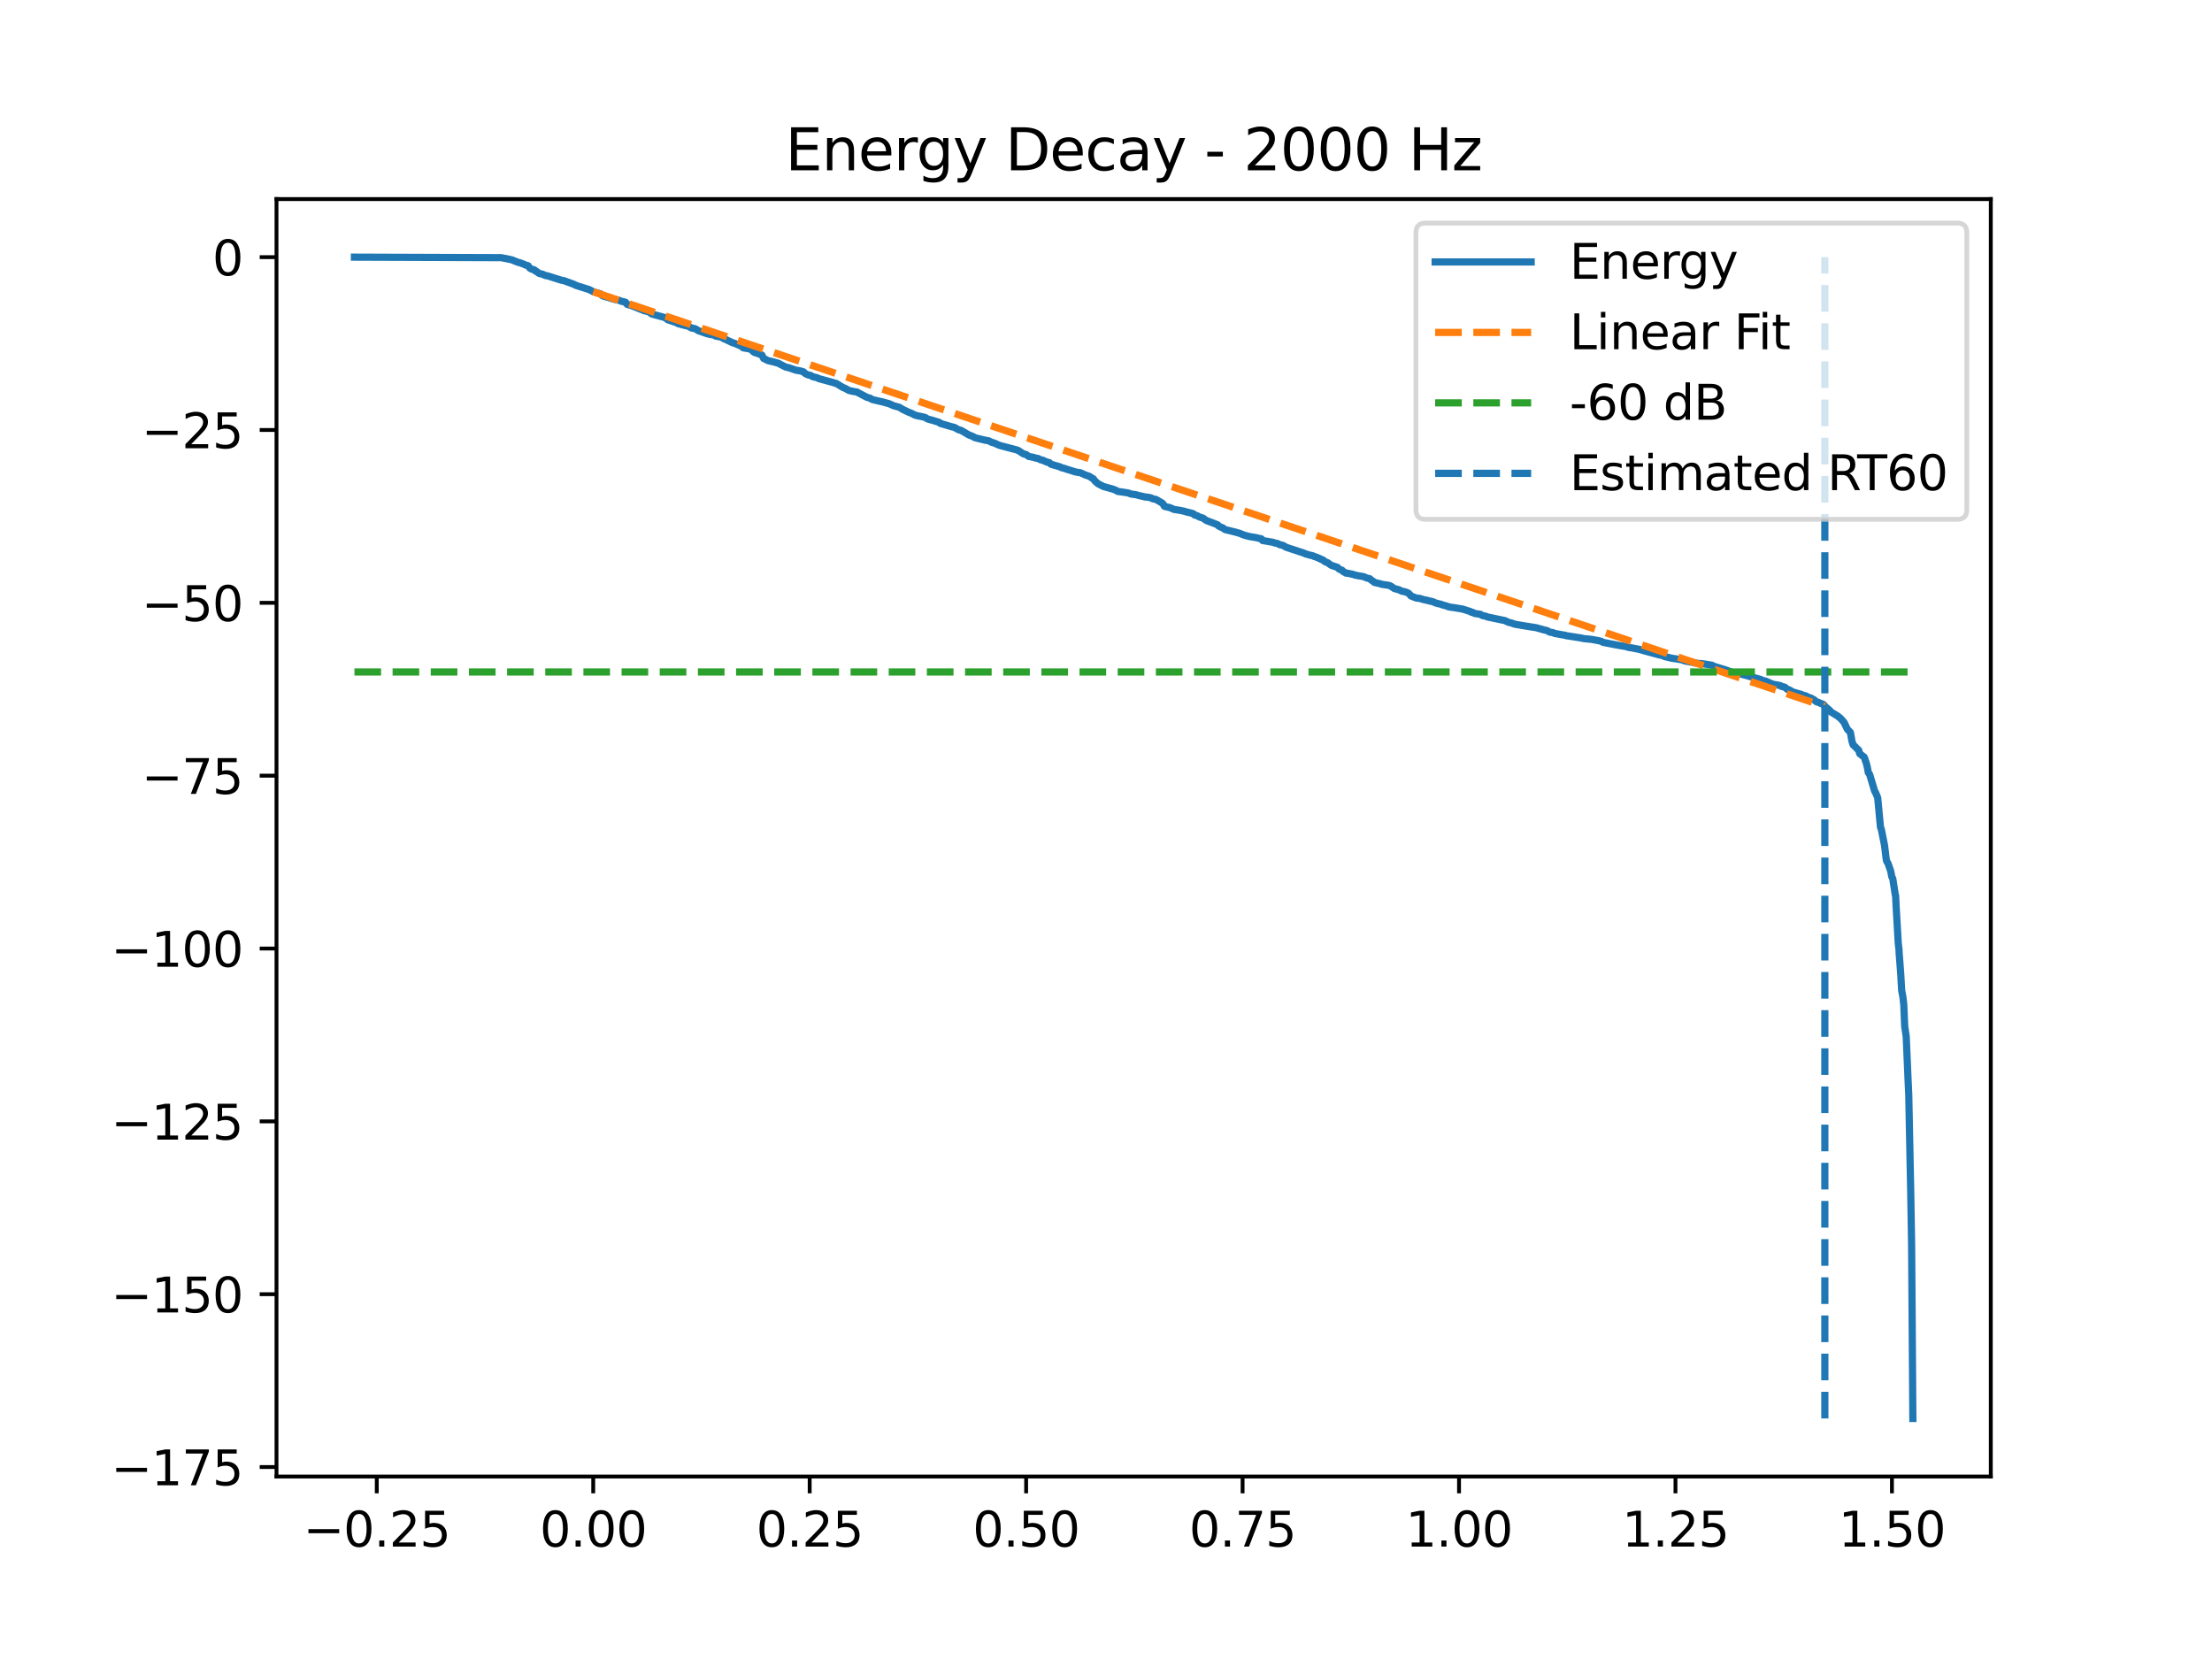 <?xml version="1.0" encoding="utf-8" standalone="no"?>
<!DOCTYPE svg PUBLIC "-//W3C//DTD SVG 1.1//EN"
  "http://www.w3.org/Graphics/SVG/1.1/DTD/svg11.dtd">
<svg xmlns:xlink="http://www.w3.org/1999/xlink" width="460.8pt" height="345.6pt" viewBox="0 0 460.8 345.6" xmlns="http://www.w3.org/2000/svg" version="1.1">
 <defs>
  <style type="text/css">*{stroke-linejoin: round; stroke-linecap: butt}</style>
 </defs>
 <g id="figure_1">
  <g id="patch_1">
   <path d="M 0 345.6 
L 460.8 345.6 
L 460.8 0 
L 0 0 
z
" style="fill: #ffffff"/>
  </g>
  <g id="axes_1">
   <g id="patch_2">
    <path d="M 57.6 307.584 
L 414.72 307.584 
L 414.72 41.472 
L 57.6 41.472 
z
" style="fill: #ffffff"/>
   </g>
   <g id="matplotlib.axis_1">
    <g id="xtick_1">
     <g id="line2d_1">
      <defs>
       <path id="meb1997a6d0" d="M 0 0 
L 0 3.5 
" style="stroke: #000000; stroke-width: 0.8"/>
      </defs>
      <g>
       <use xlink:href="#meb1997a6d0" x="78.488" y="307.584" style="stroke: #000000; stroke-width: 0.8"/>
      </g>
     </g>
     <g id="text_1">
      <!-- −0.25 -->
      <g transform="translate(63.166 322.182) scale(0.1 -0.1)">
       <defs>
        <path id="DejaVuSans-2212" d="M 678 2272 
L 4684 2272 
L 4684 1741 
L 678 1741 
L 678 2272 
z
" transform="scale(0.016)"/>
        <path id="DejaVuSans-30" d="M 2034 4250 
Q 1547 4250 1301 3770 
Q 1056 3291 1056 2328 
Q 1056 1369 1301 889 
Q 1547 409 2034 409 
Q 2525 409 2770 889 
Q 3016 1369 3016 2328 
Q 3016 3291 2770 3770 
Q 2525 4250 2034 4250 
z
M 2034 4750 
Q 2819 4750 3233 4129 
Q 3647 3509 3647 2328 
Q 3647 1150 3233 529 
Q 2819 -91 2034 -91 
Q 1250 -91 836 529 
Q 422 1150 422 2328 
Q 422 3509 836 4129 
Q 1250 4750 2034 4750 
z
" transform="scale(0.016)"/>
        <path id="DejaVuSans-2e" d="M 684 794 
L 1344 794 
L 1344 0 
L 684 0 
L 684 794 
z
" transform="scale(0.016)"/>
        <path id="DejaVuSans-32" d="M 1228 531 
L 3431 531 
L 3431 0 
L 469 0 
L 469 531 
Q 828 903 1448 1529 
Q 2069 2156 2228 2338 
Q 2531 2678 2651 2914 
Q 2772 3150 2772 3378 
Q 2772 3750 2511 3984 
Q 2250 4219 1831 4219 
Q 1534 4219 1204 4116 
Q 875 4013 500 3803 
L 500 4441 
Q 881 4594 1212 4672 
Q 1544 4750 1819 4750 
Q 2544 4750 2975 4387 
Q 3406 4025 3406 3419 
Q 3406 3131 3298 2873 
Q 3191 2616 2906 2266 
Q 2828 2175 2409 1742 
Q 1991 1309 1228 531 
z
" transform="scale(0.016)"/>
        <path id="DejaVuSans-35" d="M 691 4666 
L 3169 4666 
L 3169 4134 
L 1269 4134 
L 1269 2991 
Q 1406 3038 1543 3061 
Q 1681 3084 1819 3084 
Q 2600 3084 3056 2656 
Q 3513 2228 3513 1497 
Q 3513 744 3044 326 
Q 2575 -91 1722 -91 
Q 1428 -91 1123 -41 
Q 819 9 494 109 
L 494 744 
Q 775 591 1075 516 
Q 1375 441 1709 441 
Q 2250 441 2565 725 
Q 2881 1009 2881 1497 
Q 2881 1984 2565 2268 
Q 2250 2553 1709 2553 
Q 1456 2553 1204 2497 
Q 953 2441 691 2322 
L 691 4666 
z
" transform="scale(0.016)"/>
       </defs>
       <use xlink:href="#DejaVuSans-2212"/>
       <use xlink:href="#DejaVuSans-30" transform="translate(83.789 0)"/>
       <use xlink:href="#DejaVuSans-2e" transform="translate(147.412 0)"/>
       <use xlink:href="#DejaVuSans-32" transform="translate(179.199 0)"/>
       <use xlink:href="#DejaVuSans-35" transform="translate(242.822 0)"/>
      </g>
     </g>
    </g>
    <g id="xtick_2">
     <g id="line2d_2">
      <g>
       <use xlink:href="#meb1997a6d0" x="123.579" y="307.584" style="stroke: #000000; stroke-width: 0.8"/>
      </g>
     </g>
     <g id="text_2">
      <!-- 0.00 -->
      <g transform="translate(112.446 322.182) scale(0.1 -0.1)">
       <use xlink:href="#DejaVuSans-30"/>
       <use xlink:href="#DejaVuSans-2e" transform="translate(63.623 0)"/>
       <use xlink:href="#DejaVuSans-30" transform="translate(95.41 0)"/>
       <use xlink:href="#DejaVuSans-30" transform="translate(159.033 0)"/>
      </g>
     </g>
    </g>
    <g id="xtick_3">
     <g id="line2d_3">
      <g>
       <use xlink:href="#meb1997a6d0" x="168.67" y="307.584" style="stroke: #000000; stroke-width: 0.8"/>
      </g>
     </g>
     <g id="text_3">
      <!-- 0.25 -->
      <g transform="translate(157.537 322.182) scale(0.1 -0.1)">
       <use xlink:href="#DejaVuSans-30"/>
       <use xlink:href="#DejaVuSans-2e" transform="translate(63.623 0)"/>
       <use xlink:href="#DejaVuSans-32" transform="translate(95.41 0)"/>
       <use xlink:href="#DejaVuSans-35" transform="translate(159.033 0)"/>
      </g>
     </g>
    </g>
    <g id="xtick_4">
     <g id="line2d_4">
      <g>
       <use xlink:href="#meb1997a6d0" x="213.761" y="307.584" style="stroke: #000000; stroke-width: 0.8"/>
      </g>
     </g>
     <g id="text_4">
      <!-- 0.50 -->
      <g transform="translate(202.628 322.182) scale(0.1 -0.1)">
       <use xlink:href="#DejaVuSans-30"/>
       <use xlink:href="#DejaVuSans-2e" transform="translate(63.623 0)"/>
       <use xlink:href="#DejaVuSans-35" transform="translate(95.41 0)"/>
       <use xlink:href="#DejaVuSans-30" transform="translate(159.033 0)"/>
      </g>
     </g>
    </g>
    <g id="xtick_5">
     <g id="line2d_5">
      <g>
       <use xlink:href="#meb1997a6d0" x="258.852" y="307.584" style="stroke: #000000; stroke-width: 0.8"/>
      </g>
     </g>
     <g id="text_5">
      <!-- 0.75 -->
      <g transform="translate(247.719 322.182) scale(0.1 -0.1)">
       <defs>
        <path id="DejaVuSans-37" d="M 525 4666 
L 3525 4666 
L 3525 4397 
L 1831 0 
L 1172 0 
L 2766 4134 
L 525 4134 
L 525 4666 
z
" transform="scale(0.016)"/>
       </defs>
       <use xlink:href="#DejaVuSans-30"/>
       <use xlink:href="#DejaVuSans-2e" transform="translate(63.623 0)"/>
       <use xlink:href="#DejaVuSans-37" transform="translate(95.41 0)"/>
       <use xlink:href="#DejaVuSans-35" transform="translate(159.033 0)"/>
      </g>
     </g>
    </g>
    <g id="xtick_6">
     <g id="line2d_6">
      <g>
       <use xlink:href="#meb1997a6d0" x="303.943" y="307.584" style="stroke: #000000; stroke-width: 0.8"/>
      </g>
     </g>
     <g id="text_6">
      <!-- 1.00 -->
      <g transform="translate(292.81 322.182) scale(0.1 -0.1)">
       <defs>
        <path id="DejaVuSans-31" d="M 794 531 
L 1825 531 
L 1825 4091 
L 703 3866 
L 703 4441 
L 1819 4666 
L 2450 4666 
L 2450 531 
L 3481 531 
L 3481 0 
L 794 0 
L 794 531 
z
" transform="scale(0.016)"/>
       </defs>
       <use xlink:href="#DejaVuSans-31"/>
       <use xlink:href="#DejaVuSans-2e" transform="translate(63.623 0)"/>
       <use xlink:href="#DejaVuSans-30" transform="translate(95.41 0)"/>
       <use xlink:href="#DejaVuSans-30" transform="translate(159.033 0)"/>
      </g>
     </g>
    </g>
    <g id="xtick_7">
     <g id="line2d_7">
      <g>
       <use xlink:href="#meb1997a6d0" x="349.034" y="307.584" style="stroke: #000000; stroke-width: 0.8"/>
      </g>
     </g>
     <g id="text_7">
      <!-- 1.25 -->
      <g transform="translate(337.901 322.182) scale(0.1 -0.1)">
       <use xlink:href="#DejaVuSans-31"/>
       <use xlink:href="#DejaVuSans-2e" transform="translate(63.623 0)"/>
       <use xlink:href="#DejaVuSans-32" transform="translate(95.41 0)"/>
       <use xlink:href="#DejaVuSans-35" transform="translate(159.033 0)"/>
      </g>
     </g>
    </g>
    <g id="xtick_8">
     <g id="line2d_8">
      <g>
       <use xlink:href="#meb1997a6d0" x="394.125" y="307.584" style="stroke: #000000; stroke-width: 0.8"/>
      </g>
     </g>
     <g id="text_8">
      <!-- 1.50 -->
      <g transform="translate(382.992 322.182) scale(0.1 -0.1)">
       <use xlink:href="#DejaVuSans-31"/>
       <use xlink:href="#DejaVuSans-2e" transform="translate(63.623 0)"/>
       <use xlink:href="#DejaVuSans-35" transform="translate(95.41 0)"/>
       <use xlink:href="#DejaVuSans-30" transform="translate(159.033 0)"/>
      </g>
     </g>
    </g>
   </g>
   <g id="matplotlib.axis_2">
    <g id="ytick_1">
     <g id="line2d_9">
      <defs>
       <path id="mdca8200e73" d="M 0 0 
L -3.5 0 
" style="stroke: #000000; stroke-width: 0.8"/>
      </defs>
      <g>
       <use xlink:href="#mdca8200e73" x="57.6" y="305.612" style="stroke: #000000; stroke-width: 0.8"/>
      </g>
     </g>
     <g id="text_9">
      <!-- −175 -->
      <g transform="translate(23.133 309.412) scale(0.1 -0.1)">
       <use xlink:href="#DejaVuSans-2212"/>
       <use xlink:href="#DejaVuSans-31" transform="translate(83.789 0)"/>
       <use xlink:href="#DejaVuSans-37" transform="translate(147.412 0)"/>
       <use xlink:href="#DejaVuSans-35" transform="translate(211.035 0)"/>
      </g>
     </g>
    </g>
    <g id="ytick_2">
     <g id="line2d_10">
      <g>
       <use xlink:href="#mdca8200e73" x="57.6" y="269.606" style="stroke: #000000; stroke-width: 0.8"/>
      </g>
     </g>
     <g id="text_10">
      <!-- −150 -->
      <g transform="translate(23.133 273.405) scale(0.1 -0.1)">
       <use xlink:href="#DejaVuSans-2212"/>
       <use xlink:href="#DejaVuSans-31" transform="translate(83.789 0)"/>
       <use xlink:href="#DejaVuSans-35" transform="translate(147.412 0)"/>
       <use xlink:href="#DejaVuSans-30" transform="translate(211.035 0)"/>
      </g>
     </g>
    </g>
    <g id="ytick_3">
     <g id="line2d_11">
      <g>
       <use xlink:href="#mdca8200e73" x="57.6" y="233.6" style="stroke: #000000; stroke-width: 0.8"/>
      </g>
     </g>
     <g id="text_11">
      <!-- −125 -->
      <g transform="translate(23.133 237.399) scale(0.1 -0.1)">
       <use xlink:href="#DejaVuSans-2212"/>
       <use xlink:href="#DejaVuSans-31" transform="translate(83.789 0)"/>
       <use xlink:href="#DejaVuSans-32" transform="translate(147.412 0)"/>
       <use xlink:href="#DejaVuSans-35" transform="translate(211.035 0)"/>
      </g>
     </g>
    </g>
    <g id="ytick_4">
     <g id="line2d_12">
      <g>
       <use xlink:href="#mdca8200e73" x="57.6" y="197.593" style="stroke: #000000; stroke-width: 0.8"/>
      </g>
     </g>
     <g id="text_12">
      <!-- −100 -->
      <g transform="translate(23.133 201.393) scale(0.1 -0.1)">
       <use xlink:href="#DejaVuSans-2212"/>
       <use xlink:href="#DejaVuSans-31" transform="translate(83.789 0)"/>
       <use xlink:href="#DejaVuSans-30" transform="translate(147.412 0)"/>
       <use xlink:href="#DejaVuSans-30" transform="translate(211.035 0)"/>
      </g>
     </g>
    </g>
    <g id="ytick_5">
     <g id="line2d_13">
      <g>
       <use xlink:href="#mdca8200e73" x="57.6" y="161.587" style="stroke: #000000; stroke-width: 0.8"/>
      </g>
     </g>
     <g id="text_13">
      <!-- −75 -->
      <g transform="translate(29.495 165.386) scale(0.1 -0.1)">
       <use xlink:href="#DejaVuSans-2212"/>
       <use xlink:href="#DejaVuSans-37" transform="translate(83.789 0)"/>
       <use xlink:href="#DejaVuSans-35" transform="translate(147.412 0)"/>
      </g>
     </g>
    </g>
    <g id="ytick_6">
     <g id="line2d_14">
      <g>
       <use xlink:href="#mdca8200e73" x="57.6" y="125.581" style="stroke: #000000; stroke-width: 0.8"/>
      </g>
     </g>
     <g id="text_14">
      <!-- −50 -->
      <g transform="translate(29.495 129.38) scale(0.1 -0.1)">
       <use xlink:href="#DejaVuSans-2212"/>
       <use xlink:href="#DejaVuSans-35" transform="translate(83.789 0)"/>
       <use xlink:href="#DejaVuSans-30" transform="translate(147.412 0)"/>
      </g>
     </g>
    </g>
    <g id="ytick_7">
     <g id="line2d_15">
      <g>
       <use xlink:href="#mdca8200e73" x="57.6" y="89.574" style="stroke: #000000; stroke-width: 0.8"/>
      </g>
     </g>
     <g id="text_15">
      <!-- −25 -->
      <g transform="translate(29.495 93.374) scale(0.1 -0.1)">
       <use xlink:href="#DejaVuSans-2212"/>
       <use xlink:href="#DejaVuSans-32" transform="translate(83.789 0)"/>
       <use xlink:href="#DejaVuSans-35" transform="translate(147.412 0)"/>
      </g>
     </g>
    </g>
    <g id="ytick_8">
     <g id="line2d_16">
      <g>
       <use xlink:href="#mdca8200e73" x="57.6" y="53.568" style="stroke: #000000; stroke-width: 0.8"/>
      </g>
     </g>
     <g id="text_16">
      <!-- 0 -->
      <g transform="translate(44.237 57.367) scale(0.1 -0.1)">
       <use xlink:href="#DejaVuSans-30"/>
      </g>
     </g>
    </g>
   </g>
   <g id="line2d_17">
    <path d="M 73.833 53.568 
L 104.468 53.677 
L 104.622 53.718 
L 106.133 54.02 
L 106.636 54.131 
L 107.797 54.61 
L 108.29 54.734 
L 108.474 54.798 
L 109.244 55.086 
L 109.409 55.194 
L 110.011 55.352 
L 110.349 55.831 
L 110.582 55.984 
L 110.92 56.114 
L 111.33 56.223 
L 111.51 56.447 
L 111.814 56.565 
L 112.006 56.734 
L 112.28 56.947 
L 112.562 57.014 
L 113.066 57.136 
L 113.366 57.29 
L 113.693 57.414 
L 114.035 57.455 
L 116.928 58.368 
L 117.526 58.486 
L 119.514 59.211 
L 119.773 59.327 
L 119.934 59.439 
L 122.753 60.328 
L 123.016 60.473 
L 123.508 60.723 
L 123.891 60.865 
L 125.082 61.206 
L 125.477 61.584 
L 125.665 61.671 
L 128.239 62.418 
L 128.87 62.533 
L 129.249 62.681 
L 129.569 62.809 
L 129.802 62.818 
L 130.339 62.986 
L 130.459 63.223 
L 130.67 63.424 
L 131.35 63.589 
L 131.718 63.723 
L 134.172 64.717 
L 134.364 64.767 
L 134.867 64.873 
L 135.194 64.986 
L 135.69 65.348 
L 135.84 65.432 
L 138.414 66.129 
L 138.613 66.255 
L 138.865 66.362 
L 139.068 66.593 
L 141.003 67.247 
L 141.214 67.404 
L 142.097 67.648 
L 143.483 67.987 
L 144.02 68.321 
L 144.261 68.361 
L 144.795 68.472 
L 145.144 68.663 
L 145.426 68.87 
L 146.001 69.065 
L 146.17 69.122 
L 146.497 69.236 
L 146.959 69.406 
L 147.211 69.493 
L 147.725 69.62 
L 147.883 69.67 
L 148.714 69.78 
L 149.067 70.014 
L 149.706 70.125 
L 150.288 70.258 
L 150.833 70.582 
L 151.212 70.716 
L 151.367 70.812 
L 151.633 70.936 
L 152.614 71.395 
L 153.02 71.511 
L 154.534 72.164 
L 154.808 72.451 
L 155.436 72.565 
L 155.853 72.633 
L 156.372 72.742 
L 157.104 73.397 
L 157.642 73.561 
L 158.709 73.952 
L 159.088 74.676 
L 159.329 74.787 
L 159.588 74.912 
L 159.772 75.019 
L 159.983 75.121 
L 160.918 75.334 
L 161.512 75.491 
L 161.662 75.537 
L 162.083 75.658 
L 162.275 75.732 
L 162.549 75.894 
L 163.654 76.453 
L 164.108 76.562 
L 164.304 76.598 
L 165.893 77.144 
L 166.314 77.186 
L 166.833 77.3 
L 167.389 77.466 
L 167.644 77.745 
L 168.107 78.001 
L 168.306 78.081 
L 168.929 78.227 
L 169.275 78.469 
L 170.215 78.687 
L 170.523 78.844 
L 170.737 78.917 
L 173.51 79.674 
L 173.675 79.738 
L 174.231 79.886 
L 175.584 80.712 
L 175.986 80.862 
L 176.873 81.348 
L 177.523 81.486 
L 177.7 81.541 
L 178.5 81.656 
L 178.748 81.8 
L 178.955 81.906 
L 180.582 82.761 
L 180.965 82.873 
L 181.254 82.947 
L 181.476 83.083 
L 181.641 83.201 
L 182.141 83.331 
L 183.137 83.57 
L 183.7 83.685 
L 185.215 84.099 
L 186.158 84.52 
L 187.327 84.843 
L 187.529 84.955 
L 187.841 85.155 
L 188.04 85.268 
L 188.412 85.455 
L 189.179 85.822 
L 189.513 85.958 
L 189.987 86.15 
L 190.569 86.462 
L 191.287 86.653 
L 191.516 86.681 
L 192.726 86.955 
L 193.207 87.263 
L 193.865 87.462 
L 194.053 87.492 
L 195.702 88.002 
L 195.852 88.194 
L 198.235 88.899 
L 198.742 89.009 
L 198.937 89.096 
L 199.693 89.53 
L 200.185 89.641 
L 201.895 90.637 
L 202.24 90.758 
L 202.571 90.883 
L 202.864 91.037 
L 203.056 91.177 
L 203.221 91.213 
L 205.194 91.694 
L 205.953 91.827 
L 206.562 92.138 
L 207.05 92.26 
L 207.227 92.346 
L 207.512 92.458 
L 207.708 92.56 
L 208.204 92.767 
L 208.38 92.826 
L 211.83 93.727 
L 212.127 93.853 
L 213.224 94.556 
L 213.716 94.667 
L 213.998 94.848 
L 214.189 95.03 
L 214.359 95.098 
L 214.858 95.185 
L 215.463 95.316 
L 215.617 95.397 
L 216.252 95.509 
L 216.763 95.773 
L 217.286 95.887 
L 217.492 96.01 
L 217.864 96.141 
L 218.003 96.245 
L 218.575 96.356 
L 218.808 96.618 
L 219.071 96.747 
L 220.822 97.251 
L 221.085 97.416 
L 221.784 97.581 
L 221.964 97.662 
L 224.128 98.339 
L 225.038 98.472 
L 225.962 98.887 
L 226.293 99.01 
L 226.871 99.197 
L 227.491 99.594 
L 227.769 99.746 
L 228.051 100.146 
L 228.247 100.336 
L 228.712 100.747 
L 229.821 101.329 
L 231.884 101.913 
L 232.511 102.155 
L 232.827 102.37 
L 233.646 102.481 
L 234.852 102.663 
L 235.228 102.753 
L 235.439 102.864 
L 235.645 102.921 
L 236.524 103.035 
L 236.784 103.1 
L 237.31 103.242 
L 238.14 103.425 
L 238.625 103.546 
L 239.016 103.559 
L 239.741 103.704 
L 240.147 103.915 
L 240.782 104.024 
L 242.071 104.776 
L 242.21 104.888 
L 242.375 105.122 
L 242.57 105.473 
L 242.77 105.536 
L 243.713 105.748 
L 244.524 106.108 
L 245.896 106.329 
L 246.662 106.49 
L 247.121 106.633 
L 248.211 106.902 
L 248.635 107.041 
L 248.778 107.238 
L 248.917 107.301 
L 249.383 107.434 
L 249.56 107.533 
L 249.95 107.729 
L 250.657 107.945 
L 251.07 108.281 
L 251.329 108.426 
L 251.498 108.501 
L 252.9 109.026 
L 253.114 109.114 
L 253.644 109.324 
L 253.869 109.592 
L 254.369 109.839 
L 254.756 109.964 
L 254.925 110.122 
L 255.076 110.244 
L 255.248 110.333 
L 257.33 110.837 
L 257.499 110.89 
L 258.348 111.131 
L 258.762 111.317 
L 259.314 111.51 
L 259.551 111.587 
L 260.032 111.698 
L 260.404 111.79 
L 261.764 112.012 
L 262.038 112.092 
L 262.767 112.253 
L 263.008 112.598 
L 265.251 112.98 
L 265.428 113.08 
L 266.085 113.208 
L 266.427 113.373 
L 266.589 113.483 
L 267.228 113.596 
L 267.93 114.005 
L 271.699 115.243 
L 271.94 115.387 
L 272.417 115.502 
L 272.654 115.589 
L 273.45 115.77 
L 273.676 115.886 
L 274.059 116.007 
L 274.341 116.115 
L 274.555 116.202 
L 274.814 116.311 
L 275.269 116.546 
L 275.584 116.637 
L 275.941 116.95 
L 276.111 117.05 
L 276.569 117.222 
L 277.238 117.701 
L 277.452 117.816 
L 278.628 118.181 
L 278.824 118.438 
L 279.045 118.583 
L 279.218 118.673 
L 279.564 118.781 
L 279.789 119.054 
L 280.15 119.245 
L 280.398 119.395 
L 280.706 119.413 
L 281.905 119.658 
L 282.16 119.772 
L 283.066 119.964 
L 283.363 119.999 
L 283.96 120.108 
L 284.249 120.193 
L 284.531 120.328 
L 284.715 120.404 
L 285.343 120.556 
L 285.704 120.873 
L 285.925 121.021 
L 286.132 121.152 
L 286.32 121.327 
L 287.56 121.617 
L 287.808 121.72 
L 289.221 121.921 
L 289.657 122.052 
L 290.483 122.612 
L 291.363 122.84 
L 291.768 123.024 
L 292.02 123.151 
L 292.588 123.26 
L 292.742 123.299 
L 293.02 123.413 
L 293.343 123.53 
L 293.655 123.817 
L 293.929 124.153 
L 295.037 124.576 
L 295.207 124.609 
L 295.665 124.64 
L 296.277 124.822 
L 296.432 124.881 
L 297.348 125.066 
L 297.656 125.173 
L 298.025 125.228 
L 298.57 125.381 
L 299.122 125.63 
L 300.264 125.904 
L 300.497 126.016 
L 301.474 126.271 
L 301.673 126.39 
L 302.139 126.48 
L 303.034 126.602 
L 304.732 126.892 
L 306.333 127.403 
L 306.528 127.55 
L 306.817 127.574 
L 307.005 127.702 
L 307.265 127.804 
L 308.403 127.974 
L 308.786 128.225 
L 309.497 128.369 
L 309.869 128.526 
L 312.724 129.121 
L 312.908 129.164 
L 313.506 129.28 
L 313.855 129.46 
L 314.051 129.527 
L 314.25 129.647 
L 314.502 129.694 
L 314.998 129.824 
L 315.497 130.016 
L 315.715 130.057 
L 317.56 130.377 
L 320.044 130.767 
L 320.382 130.865 
L 321.216 131.095 
L 321.573 131.212 
L 321.938 131.276 
L 322.351 131.393 
L 322.802 131.672 
L 323.588 131.803 
L 323.787 131.94 
L 325.346 132.223 
L 326.064 132.335 
L 326.255 132.423 
L 327.086 132.545 
L 327.89 132.674 
L 329.385 132.905 
L 329.863 133.026 
L 331.554 133.194 
L 332.786 133.42 
L 333.365 133.543 
L 333.59 133.611 
L 333.793 133.733 
L 333.94 133.814 
L 337.284 134.459 
L 337.521 134.486 
L 338.137 134.605 
L 338.479 134.639 
L 339.061 134.799 
L 339.219 134.857 
L 339.944 134.967 
L 340.485 135.082 
L 341.477 135.267 
L 341.909 135.39 
L 342.251 135.504 
L 345.502 136.39 
L 345.686 136.441 
L 346.343 136.557 
L 346.73 136.764 
L 347.888 137.031 
L 348.094 137.092 
L 349.789 137.353 
L 350.199 137.425 
L 350.702 137.545 
L 350.871 137.666 
L 351.476 137.777 
L 351.751 137.829 
L 352.641 137.986 
L 352.93 138.063 
L 353.622 138.184 
L 354.509 138.251 
L 355.358 138.367 
L 356.673 138.584 
L 357.015 138.792 
L 359.901 139.68 
L 360.059 139.795 
L 360.4 139.86 
L 360.506 139.971 
L 360.709 140.044 
L 361.389 140.16 
L 361.851 140.293 
L 362.809 140.453 
L 363.11 140.539 
L 366.833 141.557 
L 367.025 141.717 
L 367.792 141.883 
L 369.024 142.411 
L 369.426 142.557 
L 370.362 142.714 
L 370.914 142.831 
L 371.11 142.99 
L 371.805 143.146 
L 372.271 143.562 
L 372.62 143.668 
L 372.902 143.798 
L 373.383 144.108 
L 373.725 144.218 
L 375.254 144.658 
L 375.48 144.777 
L 376.295 145.007 
L 376.584 145.219 
L 376.994 145.331 
L 377.362 145.462 
L 377.475 145.616 
L 377.64 145.653 
L 377.918 145.769 
L 378.114 145.979 
L 378.444 146.215 
L 378.858 146.33 
L 379.049 146.425 
L 379.297 146.533 
L 379.496 146.602 
L 379.827 146.745 
L 380.101 147.016 
L 380.267 147.341 
L 380.492 147.413 
L 381.195 148.022 
L 381.368 148.29 
L 382.799 149.144 
L 382.946 149.283 
L 383.288 149.529 
L 383.69 149.942 
L 384.077 150.4 
L 384.171 150.518 
L 384.806 151.863 
L 385.471 152.581 
L 385.775 154.292 
L 385.802 154.421 
L 386.031 155.147 
L 386.392 155.485 
L 386.58 155.671 
L 386.677 155.778 
L 386.97 156.075 
L 387.132 156.189 
L 387.215 156.346 
L 387.406 156.992 
L 388.086 157.529 
L 388.304 157.686 
L 388.462 157.996 
L 388.631 158.596 
L 388.755 158.844 
L 389.044 160.038 
L 389.195 160.945 
L 389.341 161.126 
L 389.492 161.357 
L 390.525 164.818 
L 390.63 164.924 
L 391.081 165.982 
L 391.16 166.203 
L 391.742 172.374 
L 391.904 172.711 
L 392.547 175.936 
L 392.569 176.013 
L 392.964 179.217 
L 393.11 179.544 
L 393.26 179.768 
L 393.313 179.879 
L 393.869 181.456 
L 394.087 182.607 
L 394.294 183.01 
L 394.835 186.489 
L 394.891 186.579 
L 394.993 188.771 
L 395.184 192.035 
L 395.44 196.5 
L 395.59 197.733 
L 395.647 198.825 
L 395.827 201.154 
L 395.981 203.278 
L 396.15 206.304 
L 396.409 207.699 
L 396.593 209.275 
L 396.781 213.782 
L 397.074 215.775 
L 397.101 215.973 
L 397.495 225.154 
L 397.627 228.008 
L 398.048 248.822 
L 398.228 259.53 
L 398.484 295.488 
L 398.484 295.488 
" clip-path="url(#p2a8c444e4d)" style="fill: none; stroke: #1f77b4; stroke-width: 1.5; stroke-linecap: square"/>
   </g>
   <g id="line2d_18">
    <path d="M 123.579 60.771 
L 380.15 147.185 
" clip-path="url(#p2a8c444e4d)" style="fill: none; stroke-dasharray: 5.55,2.4; stroke-dashoffset: 0; stroke: #ff7f0e; stroke-width: 1.5"/>
   </g>
   <g id="line2d_19">
    <path d="M 73.833 139.983 
L 398.487 139.983 
L 398.487 139.983 
" clip-path="url(#p2a8c444e4d)" style="fill: none; stroke-dasharray: 5.55,2.4; stroke-dashoffset: 0; stroke: #2ca02c; stroke-width: 1.5"/>
   </g>
   <g id="LineCollection_1">
    <path d="M 380.15 295.488 
L 380.15 53.568 
" clip-path="url(#p2a8c444e4d)" style="fill: none; stroke-dasharray: 5.55,2.4; stroke-dashoffset: 0; stroke: #1f77b4; stroke-width: 1.5"/>
   </g>
   <g id="patch_3">
    <path d="M 57.6 307.584 
L 57.6 41.472 
" style="fill: none; stroke: #000000; stroke-width: 0.8; stroke-linejoin: miter; stroke-linecap: square"/>
   </g>
   <g id="patch_4">
    <path d="M 414.72 307.584 
L 414.72 41.472 
" style="fill: none; stroke: #000000; stroke-width: 0.8; stroke-linejoin: miter; stroke-linecap: square"/>
   </g>
   <g id="patch_5">
    <path d="M 57.6 307.584 
L 414.72 307.584 
" style="fill: none; stroke: #000000; stroke-width: 0.8; stroke-linejoin: miter; stroke-linecap: square"/>
   </g>
   <g id="patch_6">
    <path d="M 57.6 41.472 
L 414.72 41.472 
" style="fill: none; stroke: #000000; stroke-width: 0.8; stroke-linejoin: miter; stroke-linecap: square"/>
   </g>
   <g id="text_17">
    <!-- Energy Decay - 2000 Hz -->
    <g transform="translate(163.59 35.472) scale(0.12 -0.12)">
     <defs>
      <path id="DejaVuSans-45" d="M 628 4666 
L 3578 4666 
L 3578 4134 
L 1259 4134 
L 1259 2753 
L 3481 2753 
L 3481 2222 
L 1259 2222 
L 1259 531 
L 3634 531 
L 3634 0 
L 628 0 
L 628 4666 
z
" transform="scale(0.016)"/>
      <path id="DejaVuSans-6e" d="M 3513 2113 
L 3513 0 
L 2938 0 
L 2938 2094 
Q 2938 2591 2744 2837 
Q 2550 3084 2163 3084 
Q 1697 3084 1428 2787 
Q 1159 2491 1159 1978 
L 1159 0 
L 581 0 
L 581 3500 
L 1159 3500 
L 1159 2956 
Q 1366 3272 1645 3428 
Q 1925 3584 2291 3584 
Q 2894 3584 3203 3211 
Q 3513 2838 3513 2113 
z
" transform="scale(0.016)"/>
      <path id="DejaVuSans-65" d="M 3597 1894 
L 3597 1613 
L 953 1613 
Q 991 1019 1311 708 
Q 1631 397 2203 397 
Q 2534 397 2845 478 
Q 3156 559 3463 722 
L 3463 178 
Q 3153 47 2828 -22 
Q 2503 -91 2169 -91 
Q 1331 -91 842 396 
Q 353 884 353 1716 
Q 353 2575 817 3079 
Q 1281 3584 2069 3584 
Q 2775 3584 3186 3129 
Q 3597 2675 3597 1894 
z
M 3022 2063 
Q 3016 2534 2758 2815 
Q 2500 3097 2075 3097 
Q 1594 3097 1305 2825 
Q 1016 2553 972 2059 
L 3022 2063 
z
" transform="scale(0.016)"/>
      <path id="DejaVuSans-72" d="M 2631 2963 
Q 2534 3019 2420 3045 
Q 2306 3072 2169 3072 
Q 1681 3072 1420 2755 
Q 1159 2438 1159 1844 
L 1159 0 
L 581 0 
L 581 3500 
L 1159 3500 
L 1159 2956 
Q 1341 3275 1631 3429 
Q 1922 3584 2338 3584 
Q 2397 3584 2469 3576 
Q 2541 3569 2628 3553 
L 2631 2963 
z
" transform="scale(0.016)"/>
      <path id="DejaVuSans-67" d="M 2906 1791 
Q 2906 2416 2648 2759 
Q 2391 3103 1925 3103 
Q 1463 3103 1205 2759 
Q 947 2416 947 1791 
Q 947 1169 1205 825 
Q 1463 481 1925 481 
Q 2391 481 2648 825 
Q 2906 1169 2906 1791 
z
M 3481 434 
Q 3481 -459 3084 -895 
Q 2688 -1331 1869 -1331 
Q 1566 -1331 1297 -1286 
Q 1028 -1241 775 -1147 
L 775 -588 
Q 1028 -725 1275 -790 
Q 1522 -856 1778 -856 
Q 2344 -856 2625 -561 
Q 2906 -266 2906 331 
L 2906 616 
Q 2728 306 2450 153 
Q 2172 0 1784 0 
Q 1141 0 747 490 
Q 353 981 353 1791 
Q 353 2603 747 3093 
Q 1141 3584 1784 3584 
Q 2172 3584 2450 3431 
Q 2728 3278 2906 2969 
L 2906 3500 
L 3481 3500 
L 3481 434 
z
" transform="scale(0.016)"/>
      <path id="DejaVuSans-79" d="M 2059 -325 
Q 1816 -950 1584 -1140 
Q 1353 -1331 966 -1331 
L 506 -1331 
L 506 -850 
L 844 -850 
Q 1081 -850 1212 -737 
Q 1344 -625 1503 -206 
L 1606 56 
L 191 3500 
L 800 3500 
L 1894 763 
L 2988 3500 
L 3597 3500 
L 2059 -325 
z
" transform="scale(0.016)"/>
      <path id="DejaVuSans-20" transform="scale(0.016)"/>
      <path id="DejaVuSans-44" d="M 1259 4147 
L 1259 519 
L 2022 519 
Q 2988 519 3436 956 
Q 3884 1394 3884 2338 
Q 3884 3275 3436 3711 
Q 2988 4147 2022 4147 
L 1259 4147 
z
M 628 4666 
L 1925 4666 
Q 3281 4666 3915 4102 
Q 4550 3538 4550 2338 
Q 4550 1131 3912 565 
Q 3275 0 1925 0 
L 628 0 
L 628 4666 
z
" transform="scale(0.016)"/>
      <path id="DejaVuSans-63" d="M 3122 3366 
L 3122 2828 
Q 2878 2963 2633 3030 
Q 2388 3097 2138 3097 
Q 1578 3097 1268 2742 
Q 959 2388 959 1747 
Q 959 1106 1268 751 
Q 1578 397 2138 397 
Q 2388 397 2633 464 
Q 2878 531 3122 666 
L 3122 134 
Q 2881 22 2623 -34 
Q 2366 -91 2075 -91 
Q 1284 -91 818 406 
Q 353 903 353 1747 
Q 353 2603 823 3093 
Q 1294 3584 2113 3584 
Q 2378 3584 2631 3529 
Q 2884 3475 3122 3366 
z
" transform="scale(0.016)"/>
      <path id="DejaVuSans-61" d="M 2194 1759 
Q 1497 1759 1228 1600 
Q 959 1441 959 1056 
Q 959 750 1161 570 
Q 1363 391 1709 391 
Q 2188 391 2477 730 
Q 2766 1069 2766 1631 
L 2766 1759 
L 2194 1759 
z
M 3341 1997 
L 3341 0 
L 2766 0 
L 2766 531 
Q 2569 213 2275 61 
Q 1981 -91 1556 -91 
Q 1019 -91 701 211 
Q 384 513 384 1019 
Q 384 1609 779 1909 
Q 1175 2209 1959 2209 
L 2766 2209 
L 2766 2266 
Q 2766 2663 2505 2880 
Q 2244 3097 1772 3097 
Q 1472 3097 1187 3025 
Q 903 2953 641 2809 
L 641 3341 
Q 956 3463 1253 3523 
Q 1550 3584 1831 3584 
Q 2591 3584 2966 3190 
Q 3341 2797 3341 1997 
z
" transform="scale(0.016)"/>
      <path id="DejaVuSans-2d" d="M 313 2009 
L 1997 2009 
L 1997 1497 
L 313 1497 
L 313 2009 
z
" transform="scale(0.016)"/>
      <path id="DejaVuSans-48" d="M 628 4666 
L 1259 4666 
L 1259 2753 
L 3553 2753 
L 3553 4666 
L 4184 4666 
L 4184 0 
L 3553 0 
L 3553 2222 
L 1259 2222 
L 1259 0 
L 628 0 
L 628 4666 
z
" transform="scale(0.016)"/>
      <path id="DejaVuSans-7a" d="M 353 3500 
L 3084 3500 
L 3084 2975 
L 922 459 
L 3084 459 
L 3084 0 
L 275 0 
L 275 525 
L 2438 3041 
L 353 3041 
L 353 3500 
z
" transform="scale(0.016)"/>
     </defs>
     <use xlink:href="#DejaVuSans-45"/>
     <use xlink:href="#DejaVuSans-6e" transform="translate(63.184 0)"/>
     <use xlink:href="#DejaVuSans-65" transform="translate(126.562 0)"/>
     <use xlink:href="#DejaVuSans-72" transform="translate(188.086 0)"/>
     <use xlink:href="#DejaVuSans-67" transform="translate(227.449 0)"/>
     <use xlink:href="#DejaVuSans-79" transform="translate(290.926 0)"/>
     <use xlink:href="#DejaVuSans-20" transform="translate(350.105 0)"/>
     <use xlink:href="#DejaVuSans-44" transform="translate(381.893 0)"/>
     <use xlink:href="#DejaVuSans-65" transform="translate(458.895 0)"/>
     <use xlink:href="#DejaVuSans-63" transform="translate(520.418 0)"/>
     <use xlink:href="#DejaVuSans-61" transform="translate(575.398 0)"/>
     <use xlink:href="#DejaVuSans-79" transform="translate(636.678 0)"/>
     <use xlink:href="#DejaVuSans-20" transform="translate(695.857 0)"/>
     <use xlink:href="#DejaVuSans-2d" transform="translate(727.645 0)"/>
     <use xlink:href="#DejaVuSans-20" transform="translate(763.729 0)"/>
     <use xlink:href="#DejaVuSans-32" transform="translate(795.516 0)"/>
     <use xlink:href="#DejaVuSans-30" transform="translate(859.139 0)"/>
     <use xlink:href="#DejaVuSans-30" transform="translate(922.762 0)"/>
     <use xlink:href="#DejaVuSans-30" transform="translate(986.385 0)"/>
     <use xlink:href="#DejaVuSans-20" transform="translate(1050.008 0)"/>
     <use xlink:href="#DejaVuSans-48" transform="translate(1081.795 0)"/>
     <use xlink:href="#DejaVuSans-7a" transform="translate(1156.99 0)"/>
    </g>
   </g>
   <g id="legend_1">
    <g id="patch_7">
     <path d="M 296.968 108.184 
L 407.72 108.184 
Q 409.72 108.184 409.72 106.184 
L 409.72 48.472 
Q 409.72 46.472 407.72 46.472 
L 296.968 46.472 
Q 294.968 46.472 294.968 48.472 
L 294.968 106.184 
Q 294.968 108.184 296.968 108.184 
z
" style="fill: #ffffff; opacity: 0.8; stroke: #cccccc; stroke-linejoin: miter"/>
    </g>
    <g id="line2d_20">
     <path d="M 298.968 54.57 
L 308.968 54.57 
L 318.968 54.57 
" style="fill: none; stroke: #1f77b4; stroke-width: 1.5; stroke-linecap: square"/>
    </g>
    <g id="text_18">
     <!-- Energy -->
     <g transform="translate(326.968 58.07) scale(0.1 -0.1)">
      <use xlink:href="#DejaVuSans-45"/>
      <use xlink:href="#DejaVuSans-6e" transform="translate(63.184 0)"/>
      <use xlink:href="#DejaVuSans-65" transform="translate(126.562 0)"/>
      <use xlink:href="#DejaVuSans-72" transform="translate(188.086 0)"/>
      <use xlink:href="#DejaVuSans-67" transform="translate(227.449 0)"/>
      <use xlink:href="#DejaVuSans-79" transform="translate(290.926 0)"/>
     </g>
    </g>
    <g id="line2d_21">
     <path d="M 298.968 69.249 
L 308.968 69.249 
L 318.968 69.249 
" style="fill: none; stroke-dasharray: 5.55,2.4; stroke-dashoffset: 0; stroke: #ff7f0e; stroke-width: 1.5"/>
    </g>
    <g id="text_19">
     <!-- Linear Fit -->
     <g transform="translate(326.968 72.749) scale(0.1 -0.1)">
      <defs>
       <path id="DejaVuSans-4c" d="M 628 4666 
L 1259 4666 
L 1259 531 
L 3531 531 
L 3531 0 
L 628 0 
L 628 4666 
z
" transform="scale(0.016)"/>
       <path id="DejaVuSans-69" d="M 603 3500 
L 1178 3500 
L 1178 0 
L 603 0 
L 603 3500 
z
M 603 4863 
L 1178 4863 
L 1178 4134 
L 603 4134 
L 603 4863 
z
" transform="scale(0.016)"/>
       <path id="DejaVuSans-46" d="M 628 4666 
L 3309 4666 
L 3309 4134 
L 1259 4134 
L 1259 2759 
L 3109 2759 
L 3109 2228 
L 1259 2228 
L 1259 0 
L 628 0 
L 628 4666 
z
" transform="scale(0.016)"/>
       <path id="DejaVuSans-74" d="M 1172 4494 
L 1172 3500 
L 2356 3500 
L 2356 3053 
L 1172 3053 
L 1172 1153 
Q 1172 725 1289 603 
Q 1406 481 1766 481 
L 2356 481 
L 2356 0 
L 1766 0 
Q 1100 0 847 248 
Q 594 497 594 1153 
L 594 3053 
L 172 3053 
L 172 3500 
L 594 3500 
L 594 4494 
L 1172 4494 
z
" transform="scale(0.016)"/>
      </defs>
      <use xlink:href="#DejaVuSans-4c"/>
      <use xlink:href="#DejaVuSans-69" transform="translate(55.713 0)"/>
      <use xlink:href="#DejaVuSans-6e" transform="translate(83.496 0)"/>
      <use xlink:href="#DejaVuSans-65" transform="translate(146.875 0)"/>
      <use xlink:href="#DejaVuSans-61" transform="translate(208.398 0)"/>
      <use xlink:href="#DejaVuSans-72" transform="translate(269.678 0)"/>
      <use xlink:href="#DejaVuSans-20" transform="translate(310.791 0)"/>
      <use xlink:href="#DejaVuSans-46" transform="translate(342.578 0)"/>
      <use xlink:href="#DejaVuSans-69" transform="translate(392.848 0)"/>
      <use xlink:href="#DejaVuSans-74" transform="translate(420.631 0)"/>
     </g>
    </g>
    <g id="line2d_22">
     <path d="M 298.968 83.927 
L 308.968 83.927 
L 318.968 83.927 
" style="fill: none; stroke-dasharray: 5.55,2.4; stroke-dashoffset: 0; stroke: #2ca02c; stroke-width: 1.5"/>
    </g>
    <g id="text_20">
     <!-- -60 dB -->
     <g transform="translate(326.968 87.427) scale(0.1 -0.1)">
      <defs>
       <path id="DejaVuSans-36" d="M 2113 2584 
Q 1688 2584 1439 2293 
Q 1191 2003 1191 1497 
Q 1191 994 1439 701 
Q 1688 409 2113 409 
Q 2538 409 2786 701 
Q 3034 994 3034 1497 
Q 3034 2003 2786 2293 
Q 2538 2584 2113 2584 
z
M 3366 4563 
L 3366 3988 
Q 3128 4100 2886 4159 
Q 2644 4219 2406 4219 
Q 1781 4219 1451 3797 
Q 1122 3375 1075 2522 
Q 1259 2794 1537 2939 
Q 1816 3084 2150 3084 
Q 2853 3084 3261 2657 
Q 3669 2231 3669 1497 
Q 3669 778 3244 343 
Q 2819 -91 2113 -91 
Q 1303 -91 875 529 
Q 447 1150 447 2328 
Q 447 3434 972 4092 
Q 1497 4750 2381 4750 
Q 2619 4750 2861 4703 
Q 3103 4656 3366 4563 
z
" transform="scale(0.016)"/>
       <path id="DejaVuSans-64" d="M 2906 2969 
L 2906 4863 
L 3481 4863 
L 3481 0 
L 2906 0 
L 2906 525 
Q 2725 213 2448 61 
Q 2172 -91 1784 -91 
Q 1150 -91 751 415 
Q 353 922 353 1747 
Q 353 2572 751 3078 
Q 1150 3584 1784 3584 
Q 2172 3584 2448 3432 
Q 2725 3281 2906 2969 
z
M 947 1747 
Q 947 1113 1208 752 
Q 1469 391 1925 391 
Q 2381 391 2643 752 
Q 2906 1113 2906 1747 
Q 2906 2381 2643 2742 
Q 2381 3103 1925 3103 
Q 1469 3103 1208 2742 
Q 947 2381 947 1747 
z
" transform="scale(0.016)"/>
       <path id="DejaVuSans-42" d="M 1259 2228 
L 1259 519 
L 2272 519 
Q 2781 519 3026 730 
Q 3272 941 3272 1375 
Q 3272 1813 3026 2020 
Q 2781 2228 2272 2228 
L 1259 2228 
z
M 1259 4147 
L 1259 2741 
L 2194 2741 
Q 2656 2741 2882 2914 
Q 3109 3088 3109 3444 
Q 3109 3797 2882 3972 
Q 2656 4147 2194 4147 
L 1259 4147 
z
M 628 4666 
L 2241 4666 
Q 2963 4666 3353 4366 
Q 3744 4066 3744 3513 
Q 3744 3084 3544 2831 
Q 3344 2578 2956 2516 
Q 3422 2416 3680 2098 
Q 3938 1781 3938 1306 
Q 3938 681 3513 340 
Q 3088 0 2303 0 
L 628 0 
L 628 4666 
z
" transform="scale(0.016)"/>
      </defs>
      <use xlink:href="#DejaVuSans-2d"/>
      <use xlink:href="#DejaVuSans-36" transform="translate(36.084 0)"/>
      <use xlink:href="#DejaVuSans-30" transform="translate(99.707 0)"/>
      <use xlink:href="#DejaVuSans-20" transform="translate(163.33 0)"/>
      <use xlink:href="#DejaVuSans-64" transform="translate(195.117 0)"/>
      <use xlink:href="#DejaVuSans-42" transform="translate(258.594 0)"/>
     </g>
    </g>
    <g id="line2d_23">
     <path d="M 298.968 98.605 
L 318.968 98.605 
" style="fill: none; stroke-dasharray: 5.55,2.4; stroke-dashoffset: 0; stroke: #1f77b4; stroke-width: 1.5"/>
    </g>
    <g id="text_21">
     <!-- Estimated RT60 -->
     <g transform="translate(326.968 102.105) scale(0.1 -0.1)">
      <defs>
       <path id="DejaVuSans-73" d="M 2834 3397 
L 2834 2853 
Q 2591 2978 2328 3040 
Q 2066 3103 1784 3103 
Q 1356 3103 1142 2972 
Q 928 2841 928 2578 
Q 928 2378 1081 2264 
Q 1234 2150 1697 2047 
L 1894 2003 
Q 2506 1872 2764 1633 
Q 3022 1394 3022 966 
Q 3022 478 2636 193 
Q 2250 -91 1575 -91 
Q 1294 -91 989 -36 
Q 684 19 347 128 
L 347 722 
Q 666 556 975 473 
Q 1284 391 1588 391 
Q 1994 391 2212 530 
Q 2431 669 2431 922 
Q 2431 1156 2273 1281 
Q 2116 1406 1581 1522 
L 1381 1569 
Q 847 1681 609 1914 
Q 372 2147 372 2553 
Q 372 3047 722 3315 
Q 1072 3584 1716 3584 
Q 2034 3584 2315 3537 
Q 2597 3491 2834 3397 
z
" transform="scale(0.016)"/>
       <path id="DejaVuSans-6d" d="M 3328 2828 
Q 3544 3216 3844 3400 
Q 4144 3584 4550 3584 
Q 5097 3584 5394 3201 
Q 5691 2819 5691 2113 
L 5691 0 
L 5113 0 
L 5113 2094 
Q 5113 2597 4934 2840 
Q 4756 3084 4391 3084 
Q 3944 3084 3684 2787 
Q 3425 2491 3425 1978 
L 3425 0 
L 2847 0 
L 2847 2094 
Q 2847 2600 2669 2842 
Q 2491 3084 2119 3084 
Q 1678 3084 1418 2786 
Q 1159 2488 1159 1978 
L 1159 0 
L 581 0 
L 581 3500 
L 1159 3500 
L 1159 2956 
Q 1356 3278 1631 3431 
Q 1906 3584 2284 3584 
Q 2666 3584 2933 3390 
Q 3200 3197 3328 2828 
z
" transform="scale(0.016)"/>
       <path id="DejaVuSans-52" d="M 2841 2188 
Q 3044 2119 3236 1894 
Q 3428 1669 3622 1275 
L 4263 0 
L 3584 0 
L 2988 1197 
Q 2756 1666 2539 1819 
Q 2322 1972 1947 1972 
L 1259 1972 
L 1259 0 
L 628 0 
L 628 4666 
L 2053 4666 
Q 2853 4666 3247 4331 
Q 3641 3997 3641 3322 
Q 3641 2881 3436 2590 
Q 3231 2300 2841 2188 
z
M 1259 4147 
L 1259 2491 
L 2053 2491 
Q 2509 2491 2742 2702 
Q 2975 2913 2975 3322 
Q 2975 3731 2742 3939 
Q 2509 4147 2053 4147 
L 1259 4147 
z
" transform="scale(0.016)"/>
       <path id="DejaVuSans-54" d="M -19 4666 
L 3928 4666 
L 3928 4134 
L 2272 4134 
L 2272 0 
L 1638 0 
L 1638 4134 
L -19 4134 
L -19 4666 
z
" transform="scale(0.016)"/>
      </defs>
      <use xlink:href="#DejaVuSans-45"/>
      <use xlink:href="#DejaVuSans-73" transform="translate(63.184 0)"/>
      <use xlink:href="#DejaVuSans-74" transform="translate(115.283 0)"/>
      <use xlink:href="#DejaVuSans-69" transform="translate(154.492 0)"/>
      <use xlink:href="#DejaVuSans-6d" transform="translate(182.275 0)"/>
      <use xlink:href="#DejaVuSans-61" transform="translate(279.688 0)"/>
      <use xlink:href="#DejaVuSans-74" transform="translate(340.967 0)"/>
      <use xlink:href="#DejaVuSans-65" transform="translate(380.176 0)"/>
      <use xlink:href="#DejaVuSans-64" transform="translate(441.699 0)"/>
      <use xlink:href="#DejaVuSans-20" transform="translate(505.176 0)"/>
      <use xlink:href="#DejaVuSans-52" transform="translate(536.963 0)"/>
      <use xlink:href="#DejaVuSans-54" transform="translate(599.195 0)"/>
      <use xlink:href="#DejaVuSans-36" transform="translate(660.279 0)"/>
      <use xlink:href="#DejaVuSans-30" transform="translate(723.902 0)"/>
     </g>
    </g>
   </g>
  </g>
 </g>
 <defs>
  <clipPath id="p2a8c444e4d">
   <rect x="57.6" y="41.472" width="357.12" height="266.112"/>
  </clipPath>
 </defs>
</svg>
